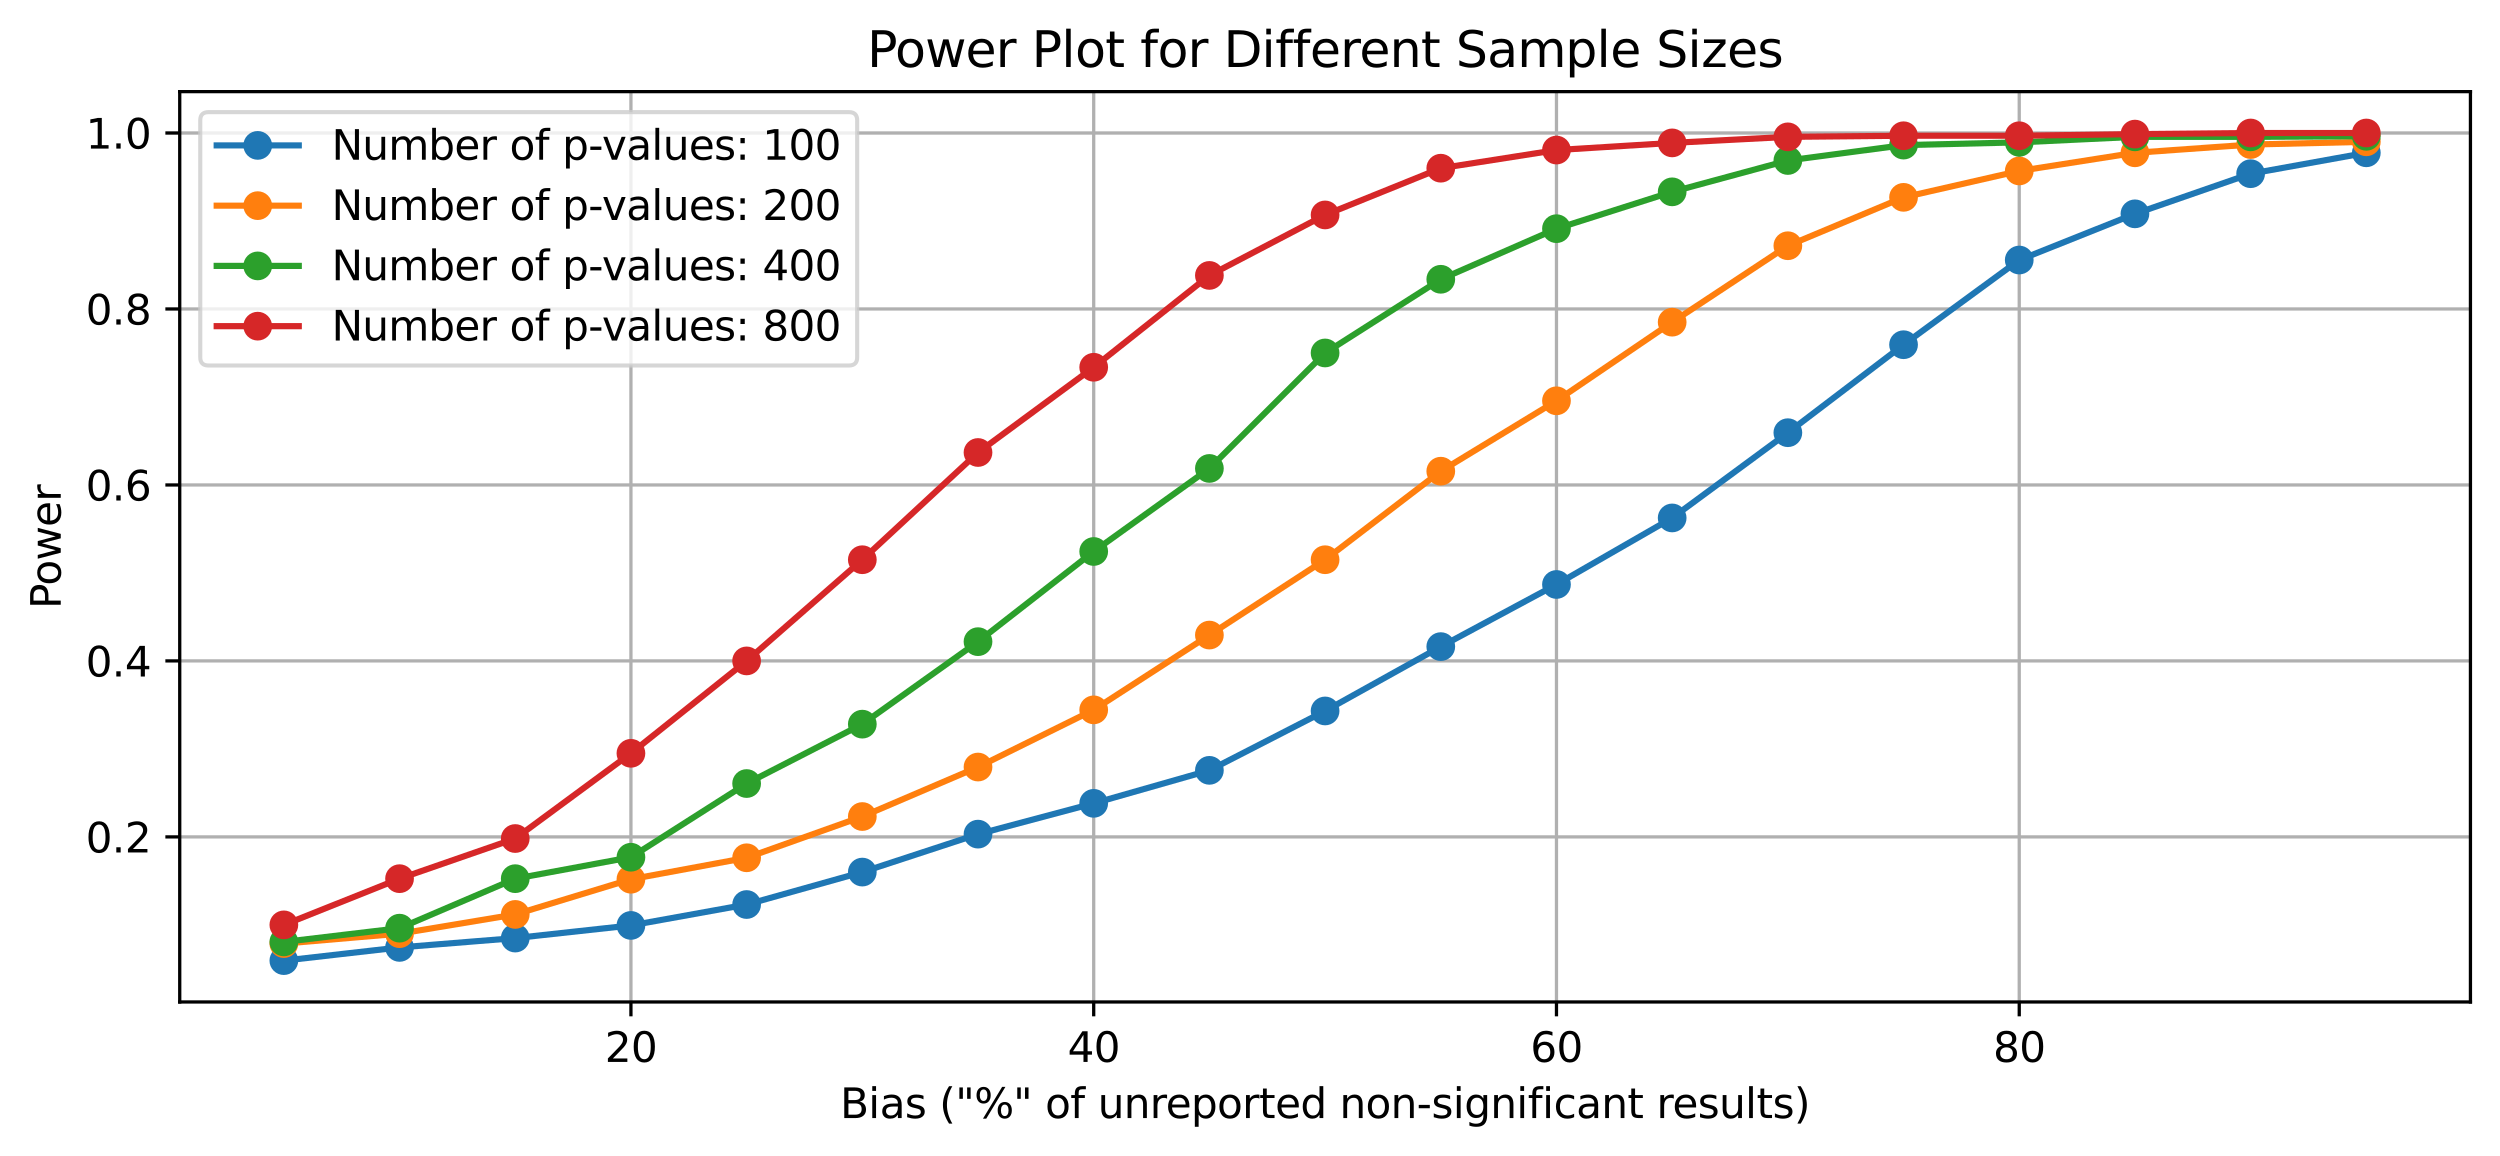 <?xml version="1.0" encoding="utf-8" standalone="no"?>
<!DOCTYPE svg PUBLIC "-//W3C//DTD SVG 1.1//EN"
  "http://www.w3.org/Graphics/SVG/1.1/DTD/svg11.dtd">
<svg xmlns:xlink="http://www.w3.org/1999/xlink" width="608.981pt" height="281.634pt" viewBox="0 0 608.981 281.634" xmlns="http://www.w3.org/2000/svg" version="1.1">
 <defs>
  <style type="text/css">*{stroke-linejoin: round; stroke-linecap: butt}</style>
 </defs>
 <g id="figure_1">
  <g id="patch_1">
   <path d="M 0 281.634 
L 608.981 281.634 
L 608.981 0 
L 0 0 
z
" style="fill: #ffffff"/>
  </g>
  <g id="axes_1">
   <g id="patch_2">
    <path d="M 43.781 244.078 
L 601.781 244.078 
L 601.781 22.318 
L 43.781 22.318 
z
" style="fill: #ffffff"/>
   </g>
   <g id="matplotlib.axis_1">
    <g id="xtick_1">
     <g id="line2d_1">
      <path d="M 153.69 244.078 
L 153.69 22.318 
" clip-path="url(#p9e33b301f7)" style="fill: none; stroke: #b0b0b0; stroke-width: 0.8; stroke-linecap: square"/>
     </g>
     <g id="line2d_2">
      <defs>
       <path id="m9f984c1816" d="M 0 0 
L 0 3.5 
" style="stroke: #000000; stroke-width: 0.8"/>
      </defs>
      <g>
       <use xlink:href="#m9f984c1816" x="153.69" y="244.078" style="stroke: #000000; stroke-width: 0.8"/>
      </g>
     </g>
     <g id="text_1">
      <!-- 20 -->
      <g transform="translate(147.328 258.677) scale(0.1 -0.1)">
       <defs>
        <path id="DejaVuSans-32" d="M 1228 531 
L 3431 531 
L 3431 0 
L 469 0 
L 469 531 
Q 828 903 1448 1529 
Q 2069 2156 2228 2338 
Q 2531 2678 2651 2914 
Q 2772 3150 2772 3378 
Q 2772 3750 2511 3984 
Q 2250 4219 1831 4219 
Q 1534 4219 1204 4116 
Q 875 4013 500 3803 
L 500 4441 
Q 881 4594 1212 4672 
Q 1544 4750 1819 4750 
Q 2544 4750 2975 4387 
Q 3406 4025 3406 3419 
Q 3406 3131 3298 2873 
Q 3191 2616 2906 2266 
Q 2828 2175 2409 1742 
Q 1991 1309 1228 531 
z
" transform="scale(0.016)"/>
        <path id="DejaVuSans-30" d="M 2034 4250 
Q 1547 4250 1301 3770 
Q 1056 3291 1056 2328 
Q 1056 1369 1301 889 
Q 1547 409 2034 409 
Q 2525 409 2770 889 
Q 3016 1369 3016 2328 
Q 3016 3291 2770 3770 
Q 2525 4250 2034 4250 
z
M 2034 4750 
Q 2819 4750 3233 4129 
Q 3647 3509 3647 2328 
Q 3647 1150 3233 529 
Q 2819 -91 2034 -91 
Q 1250 -91 836 529 
Q 422 1150 422 2328 
Q 422 3509 836 4129 
Q 1250 4750 2034 4750 
z
" transform="scale(0.016)"/>
       </defs>
       <use xlink:href="#DejaVuSans-32"/>
       <use xlink:href="#DejaVuSans-30" x="63.623"/>
      </g>
     </g>
    </g>
    <g id="xtick_2">
     <g id="line2d_3">
      <path d="M 266.418 244.078 
L 266.418 22.318 
" clip-path="url(#p9e33b301f7)" style="fill: none; stroke: #b0b0b0; stroke-width: 0.8; stroke-linecap: square"/>
     </g>
     <g id="line2d_4">
      <g>
       <use xlink:href="#m9f984c1816" x="266.418" y="244.078" style="stroke: #000000; stroke-width: 0.8"/>
      </g>
     </g>
     <g id="text_2">
      <!-- 40 -->
      <g transform="translate(260.055 258.677) scale(0.1 -0.1)">
       <defs>
        <path id="DejaVuSans-34" d="M 2419 4116 
L 825 1625 
L 2419 1625 
L 2419 4116 
z
M 2253 4666 
L 3047 4666 
L 3047 1625 
L 3713 1625 
L 3713 1100 
L 3047 1100 
L 3047 0 
L 2419 0 
L 2419 1100 
L 313 1100 
L 313 1709 
L 2253 4666 
z
" transform="scale(0.016)"/>
       </defs>
       <use xlink:href="#DejaVuSans-34"/>
       <use xlink:href="#DejaVuSans-30" x="63.623"/>
      </g>
     </g>
    </g>
    <g id="xtick_3">
     <g id="line2d_5">
      <path d="M 379.145 244.078 
L 379.145 22.318 
" clip-path="url(#p9e33b301f7)" style="fill: none; stroke: #b0b0b0; stroke-width: 0.8; stroke-linecap: square"/>
     </g>
     <g id="line2d_6">
      <g>
       <use xlink:href="#m9f984c1816" x="379.145" y="244.078" style="stroke: #000000; stroke-width: 0.8"/>
      </g>
     </g>
     <g id="text_3">
      <!-- 60 -->
      <g transform="translate(372.782 258.677) scale(0.1 -0.1)">
       <defs>
        <path id="DejaVuSans-36" d="M 2113 2584 
Q 1688 2584 1439 2293 
Q 1191 2003 1191 1497 
Q 1191 994 1439 701 
Q 1688 409 2113 409 
Q 2538 409 2786 701 
Q 3034 994 3034 1497 
Q 3034 2003 2786 2293 
Q 2538 2584 2113 2584 
z
M 3366 4563 
L 3366 3988 
Q 3128 4100 2886 4159 
Q 2644 4219 2406 4219 
Q 1781 4219 1451 3797 
Q 1122 3375 1075 2522 
Q 1259 2794 1537 2939 
Q 1816 3084 2150 3084 
Q 2853 3084 3261 2657 
Q 3669 2231 3669 1497 
Q 3669 778 3244 343 
Q 2819 -91 2113 -91 
Q 1303 -91 875 529 
Q 447 1150 447 2328 
Q 447 3434 972 4092 
Q 1497 4750 2381 4750 
Q 2619 4750 2861 4703 
Q 3103 4656 3366 4563 
z
" transform="scale(0.016)"/>
       </defs>
       <use xlink:href="#DejaVuSans-36"/>
       <use xlink:href="#DejaVuSans-30" x="63.623"/>
      </g>
     </g>
    </g>
    <g id="xtick_4">
     <g id="line2d_7">
      <path d="M 491.872 244.078 
L 491.872 22.318 
" clip-path="url(#p9e33b301f7)" style="fill: none; stroke: #b0b0b0; stroke-width: 0.8; stroke-linecap: square"/>
     </g>
     <g id="line2d_8">
      <g>
       <use xlink:href="#m9f984c1816" x="491.872" y="244.078" style="stroke: #000000; stroke-width: 0.8"/>
      </g>
     </g>
     <g id="text_4">
      <!-- 80 -->
      <g transform="translate(485.51 258.677) scale(0.1 -0.1)">
       <defs>
        <path id="DejaVuSans-38" d="M 2034 2216 
Q 1584 2216 1326 1975 
Q 1069 1734 1069 1313 
Q 1069 891 1326 650 
Q 1584 409 2034 409 
Q 2484 409 2743 651 
Q 3003 894 3003 1313 
Q 3003 1734 2745 1975 
Q 2488 2216 2034 2216 
z
M 1403 2484 
Q 997 2584 770 2862 
Q 544 3141 544 3541 
Q 544 4100 942 4425 
Q 1341 4750 2034 4750 
Q 2731 4750 3128 4425 
Q 3525 4100 3525 3541 
Q 3525 3141 3298 2862 
Q 3072 2584 2669 2484 
Q 3125 2378 3379 2068 
Q 3634 1759 3634 1313 
Q 3634 634 3220 271 
Q 2806 -91 2034 -91 
Q 1263 -91 848 271 
Q 434 634 434 1313 
Q 434 1759 690 2068 
Q 947 2378 1403 2484 
z
M 1172 3481 
Q 1172 3119 1398 2916 
Q 1625 2713 2034 2713 
Q 2441 2713 2670 2916 
Q 2900 3119 2900 3481 
Q 2900 3844 2670 4047 
Q 2441 4250 2034 4250 
Q 1625 4250 1398 4047 
Q 1172 3844 1172 3481 
z
" transform="scale(0.016)"/>
       </defs>
       <use xlink:href="#DejaVuSans-38"/>
       <use xlink:href="#DejaVuSans-30" x="63.623"/>
      </g>
     </g>
    </g>
    <g id="text_5">
     <!-- Bias ("%" of unreported non-significant results) -->
     <g transform="translate(204.654 272.355) scale(0.1 -0.1)">
      <defs>
       <path id="DejaVuSans-42" d="M 1259 2228 
L 1259 519 
L 2272 519 
Q 2781 519 3026 730 
Q 3272 941 3272 1375 
Q 3272 1813 3026 2020 
Q 2781 2228 2272 2228 
L 1259 2228 
z
M 1259 4147 
L 1259 2741 
L 2194 2741 
Q 2656 2741 2882 2914 
Q 3109 3088 3109 3444 
Q 3109 3797 2882 3972 
Q 2656 4147 2194 4147 
L 1259 4147 
z
M 628 4666 
L 2241 4666 
Q 2963 4666 3353 4366 
Q 3744 4066 3744 3513 
Q 3744 3084 3544 2831 
Q 3344 2578 2956 2516 
Q 3422 2416 3680 2098 
Q 3938 1781 3938 1306 
Q 3938 681 3513 340 
Q 3088 0 2303 0 
L 628 0 
L 628 4666 
z
" transform="scale(0.016)"/>
       <path id="DejaVuSans-69" d="M 603 3500 
L 1178 3500 
L 1178 0 
L 603 0 
L 603 3500 
z
M 603 4863 
L 1178 4863 
L 1178 4134 
L 603 4134 
L 603 4863 
z
" transform="scale(0.016)"/>
       <path id="DejaVuSans-61" d="M 2194 1759 
Q 1497 1759 1228 1600 
Q 959 1441 959 1056 
Q 959 750 1161 570 
Q 1363 391 1709 391 
Q 2188 391 2477 730 
Q 2766 1069 2766 1631 
L 2766 1759 
L 2194 1759 
z
M 3341 1997 
L 3341 0 
L 2766 0 
L 2766 531 
Q 2569 213 2275 61 
Q 1981 -91 1556 -91 
Q 1019 -91 701 211 
Q 384 513 384 1019 
Q 384 1609 779 1909 
Q 1175 2209 1959 2209 
L 2766 2209 
L 2766 2266 
Q 2766 2663 2505 2880 
Q 2244 3097 1772 3097 
Q 1472 3097 1187 3025 
Q 903 2953 641 2809 
L 641 3341 
Q 956 3463 1253 3523 
Q 1550 3584 1831 3584 
Q 2591 3584 2966 3190 
Q 3341 2797 3341 1997 
z
" transform="scale(0.016)"/>
       <path id="DejaVuSans-73" d="M 2834 3397 
L 2834 2853 
Q 2591 2978 2328 3040 
Q 2066 3103 1784 3103 
Q 1356 3103 1142 2972 
Q 928 2841 928 2578 
Q 928 2378 1081 2264 
Q 1234 2150 1697 2047 
L 1894 2003 
Q 2506 1872 2764 1633 
Q 3022 1394 3022 966 
Q 3022 478 2636 193 
Q 2250 -91 1575 -91 
Q 1294 -91 989 -36 
Q 684 19 347 128 
L 347 722 
Q 666 556 975 473 
Q 1284 391 1588 391 
Q 1994 391 2212 530 
Q 2431 669 2431 922 
Q 2431 1156 2273 1281 
Q 2116 1406 1581 1522 
L 1381 1569 
Q 847 1681 609 1914 
Q 372 2147 372 2553 
Q 372 3047 722 3315 
Q 1072 3584 1716 3584 
Q 2034 3584 2315 3537 
Q 2597 3491 2834 3397 
z
" transform="scale(0.016)"/>
       <path id="DejaVuSans-20" transform="scale(0.016)"/>
       <path id="DejaVuSans-28" d="M 1984 4856 
Q 1566 4138 1362 3434 
Q 1159 2731 1159 2009 
Q 1159 1288 1364 580 
Q 1569 -128 1984 -844 
L 1484 -844 
Q 1016 -109 783 600 
Q 550 1309 550 2009 
Q 550 2706 781 3412 
Q 1013 4119 1484 4856 
L 1984 4856 
z
" transform="scale(0.016)"/>
       <path id="DejaVuSans-22" d="M 1147 4666 
L 1147 2931 
L 616 2931 
L 616 4666 
L 1147 4666 
z
M 2328 4666 
L 2328 2931 
L 1797 2931 
L 1797 4666 
L 2328 4666 
z
" transform="scale(0.016)"/>
       <path id="DejaVuSans-25" d="M 4653 2053 
Q 4381 2053 4226 1822 
Q 4072 1591 4072 1178 
Q 4072 772 4226 539 
Q 4381 306 4653 306 
Q 4919 306 5073 539 
Q 5228 772 5228 1178 
Q 5228 1588 5073 1820 
Q 4919 2053 4653 2053 
z
M 4653 2450 
Q 5147 2450 5437 2106 
Q 5728 1763 5728 1178 
Q 5728 594 5436 251 
Q 5144 -91 4653 -91 
Q 4153 -91 3862 251 
Q 3572 594 3572 1178 
Q 3572 1766 3864 2108 
Q 4156 2450 4653 2450 
z
M 1428 4353 
Q 1159 4353 1004 4120 
Q 850 3888 850 3481 
Q 850 3069 1003 2837 
Q 1156 2606 1428 2606 
Q 1700 2606 1854 2837 
Q 2009 3069 2009 3481 
Q 2009 3884 1853 4118 
Q 1697 4353 1428 4353 
z
M 4250 4750 
L 4750 4750 
L 1831 -91 
L 1331 -91 
L 4250 4750 
z
M 1428 4750 
Q 1922 4750 2215 4408 
Q 2509 4066 2509 3481 
Q 2509 2891 2217 2550 
Q 1925 2209 1428 2209 
Q 931 2209 642 2551 
Q 353 2894 353 3481 
Q 353 4063 643 4406 
Q 934 4750 1428 4750 
z
" transform="scale(0.016)"/>
       <path id="DejaVuSans-6f" d="M 1959 3097 
Q 1497 3097 1228 2736 
Q 959 2375 959 1747 
Q 959 1119 1226 758 
Q 1494 397 1959 397 
Q 2419 397 2687 759 
Q 2956 1122 2956 1747 
Q 2956 2369 2687 2733 
Q 2419 3097 1959 3097 
z
M 1959 3584 
Q 2709 3584 3137 3096 
Q 3566 2609 3566 1747 
Q 3566 888 3137 398 
Q 2709 -91 1959 -91 
Q 1206 -91 779 398 
Q 353 888 353 1747 
Q 353 2609 779 3096 
Q 1206 3584 1959 3584 
z
" transform="scale(0.016)"/>
       <path id="DejaVuSans-66" d="M 2375 4863 
L 2375 4384 
L 1825 4384 
Q 1516 4384 1395 4259 
Q 1275 4134 1275 3809 
L 1275 3500 
L 2222 3500 
L 2222 3053 
L 1275 3053 
L 1275 0 
L 697 0 
L 697 3053 
L 147 3053 
L 147 3500 
L 697 3500 
L 697 3744 
Q 697 4328 969 4595 
Q 1241 4863 1831 4863 
L 2375 4863 
z
" transform="scale(0.016)"/>
       <path id="DejaVuSans-75" d="M 544 1381 
L 544 3500 
L 1119 3500 
L 1119 1403 
Q 1119 906 1312 657 
Q 1506 409 1894 409 
Q 2359 409 2629 706 
Q 2900 1003 2900 1516 
L 2900 3500 
L 3475 3500 
L 3475 0 
L 2900 0 
L 2900 538 
Q 2691 219 2414 64 
Q 2138 -91 1772 -91 
Q 1169 -91 856 284 
Q 544 659 544 1381 
z
M 1991 3584 
L 1991 3584 
z
" transform="scale(0.016)"/>
       <path id="DejaVuSans-6e" d="M 3513 2113 
L 3513 0 
L 2938 0 
L 2938 2094 
Q 2938 2591 2744 2837 
Q 2550 3084 2163 3084 
Q 1697 3084 1428 2787 
Q 1159 2491 1159 1978 
L 1159 0 
L 581 0 
L 581 3500 
L 1159 3500 
L 1159 2956 
Q 1366 3272 1645 3428 
Q 1925 3584 2291 3584 
Q 2894 3584 3203 3211 
Q 3513 2838 3513 2113 
z
" transform="scale(0.016)"/>
       <path id="DejaVuSans-72" d="M 2631 2963 
Q 2534 3019 2420 3045 
Q 2306 3072 2169 3072 
Q 1681 3072 1420 2755 
Q 1159 2438 1159 1844 
L 1159 0 
L 581 0 
L 581 3500 
L 1159 3500 
L 1159 2956 
Q 1341 3275 1631 3429 
Q 1922 3584 2338 3584 
Q 2397 3584 2469 3576 
Q 2541 3569 2628 3553 
L 2631 2963 
z
" transform="scale(0.016)"/>
       <path id="DejaVuSans-65" d="M 3597 1894 
L 3597 1613 
L 953 1613 
Q 991 1019 1311 708 
Q 1631 397 2203 397 
Q 2534 397 2845 478 
Q 3156 559 3463 722 
L 3463 178 
Q 3153 47 2828 -22 
Q 2503 -91 2169 -91 
Q 1331 -91 842 396 
Q 353 884 353 1716 
Q 353 2575 817 3079 
Q 1281 3584 2069 3584 
Q 2775 3584 3186 3129 
Q 3597 2675 3597 1894 
z
M 3022 2063 
Q 3016 2534 2758 2815 
Q 2500 3097 2075 3097 
Q 1594 3097 1305 2825 
Q 1016 2553 972 2059 
L 3022 2063 
z
" transform="scale(0.016)"/>
       <path id="DejaVuSans-70" d="M 1159 525 
L 1159 -1331 
L 581 -1331 
L 581 3500 
L 1159 3500 
L 1159 2969 
Q 1341 3281 1617 3432 
Q 1894 3584 2278 3584 
Q 2916 3584 3314 3078 
Q 3713 2572 3713 1747 
Q 3713 922 3314 415 
Q 2916 -91 2278 -91 
Q 1894 -91 1617 61 
Q 1341 213 1159 525 
z
M 3116 1747 
Q 3116 2381 2855 2742 
Q 2594 3103 2138 3103 
Q 1681 3103 1420 2742 
Q 1159 2381 1159 1747 
Q 1159 1113 1420 752 
Q 1681 391 2138 391 
Q 2594 391 2855 752 
Q 3116 1113 3116 1747 
z
" transform="scale(0.016)"/>
       <path id="DejaVuSans-74" d="M 1172 4494 
L 1172 3500 
L 2356 3500 
L 2356 3053 
L 1172 3053 
L 1172 1153 
Q 1172 725 1289 603 
Q 1406 481 1766 481 
L 2356 481 
L 2356 0 
L 1766 0 
Q 1100 0 847 248 
Q 594 497 594 1153 
L 594 3053 
L 172 3053 
L 172 3500 
L 594 3500 
L 594 4494 
L 1172 4494 
z
" transform="scale(0.016)"/>
       <path id="DejaVuSans-64" d="M 2906 2969 
L 2906 4863 
L 3481 4863 
L 3481 0 
L 2906 0 
L 2906 525 
Q 2725 213 2448 61 
Q 2172 -91 1784 -91 
Q 1150 -91 751 415 
Q 353 922 353 1747 
Q 353 2572 751 3078 
Q 1150 3584 1784 3584 
Q 2172 3584 2448 3432 
Q 2725 3281 2906 2969 
z
M 947 1747 
Q 947 1113 1208 752 
Q 1469 391 1925 391 
Q 2381 391 2643 752 
Q 2906 1113 2906 1747 
Q 2906 2381 2643 2742 
Q 2381 3103 1925 3103 
Q 1469 3103 1208 2742 
Q 947 2381 947 1747 
z
" transform="scale(0.016)"/>
       <path id="DejaVuSans-2d" d="M 313 2009 
L 1997 2009 
L 1997 1497 
L 313 1497 
L 313 2009 
z
" transform="scale(0.016)"/>
       <path id="DejaVuSans-67" d="M 2906 1791 
Q 2906 2416 2648 2759 
Q 2391 3103 1925 3103 
Q 1463 3103 1205 2759 
Q 947 2416 947 1791 
Q 947 1169 1205 825 
Q 1463 481 1925 481 
Q 2391 481 2648 825 
Q 2906 1169 2906 1791 
z
M 3481 434 
Q 3481 -459 3084 -895 
Q 2688 -1331 1869 -1331 
Q 1566 -1331 1297 -1286 
Q 1028 -1241 775 -1147 
L 775 -588 
Q 1028 -725 1275 -790 
Q 1522 -856 1778 -856 
Q 2344 -856 2625 -561 
Q 2906 -266 2906 331 
L 2906 616 
Q 2728 306 2450 153 
Q 2172 0 1784 0 
Q 1141 0 747 490 
Q 353 981 353 1791 
Q 353 2603 747 3093 
Q 1141 3584 1784 3584 
Q 2172 3584 2450 3431 
Q 2728 3278 2906 2969 
L 2906 3500 
L 3481 3500 
L 3481 434 
z
" transform="scale(0.016)"/>
       <path id="DejaVuSans-63" d="M 3122 3366 
L 3122 2828 
Q 2878 2963 2633 3030 
Q 2388 3097 2138 3097 
Q 1578 3097 1268 2742 
Q 959 2388 959 1747 
Q 959 1106 1268 751 
Q 1578 397 2138 397 
Q 2388 397 2633 464 
Q 2878 531 3122 666 
L 3122 134 
Q 2881 22 2623 -34 
Q 2366 -91 2075 -91 
Q 1284 -91 818 406 
Q 353 903 353 1747 
Q 353 2603 823 3093 
Q 1294 3584 2113 3584 
Q 2378 3584 2631 3529 
Q 2884 3475 3122 3366 
z
" transform="scale(0.016)"/>
       <path id="DejaVuSans-6c" d="M 603 4863 
L 1178 4863 
L 1178 0 
L 603 0 
L 603 4863 
z
" transform="scale(0.016)"/>
       <path id="DejaVuSans-29" d="M 513 4856 
L 1013 4856 
Q 1481 4119 1714 3412 
Q 1947 2706 1947 2009 
Q 1947 1309 1714 600 
Q 1481 -109 1013 -844 
L 513 -844 
Q 928 -128 1133 580 
Q 1338 1288 1338 2009 
Q 1338 2731 1133 3434 
Q 928 4138 513 4856 
z
" transform="scale(0.016)"/>
      </defs>
      <use xlink:href="#DejaVuSans-42"/>
      <use xlink:href="#DejaVuSans-69" x="68.604"/>
      <use xlink:href="#DejaVuSans-61" x="96.387"/>
      <use xlink:href="#DejaVuSans-73" x="157.666"/>
      <use xlink:href="#DejaVuSans-20" x="209.766"/>
      <use xlink:href="#DejaVuSans-28" x="241.553"/>
      <use xlink:href="#DejaVuSans-22" x="280.566"/>
      <use xlink:href="#DejaVuSans-25" x="326.562"/>
      <use xlink:href="#DejaVuSans-22" x="421.582"/>
      <use xlink:href="#DejaVuSans-20" x="467.578"/>
      <use xlink:href="#DejaVuSans-6f" x="499.365"/>
      <use xlink:href="#DejaVuSans-66" x="560.547"/>
      <use xlink:href="#DejaVuSans-20" x="595.752"/>
      <use xlink:href="#DejaVuSans-75" x="627.539"/>
      <use xlink:href="#DejaVuSans-6e" x="690.918"/>
      <use xlink:href="#DejaVuSans-72" x="754.297"/>
      <use xlink:href="#DejaVuSans-65" x="793.16"/>
      <use xlink:href="#DejaVuSans-70" x="854.684"/>
      <use xlink:href="#DejaVuSans-6f" x="918.16"/>
      <use xlink:href="#DejaVuSans-72" x="979.342"/>
      <use xlink:href="#DejaVuSans-74" x="1020.455"/>
      <use xlink:href="#DejaVuSans-65" x="1059.664"/>
      <use xlink:href="#DejaVuSans-64" x="1121.188"/>
      <use xlink:href="#DejaVuSans-20" x="1184.664"/>
      <use xlink:href="#DejaVuSans-6e" x="1216.451"/>
      <use xlink:href="#DejaVuSans-6f" x="1279.83"/>
      <use xlink:href="#DejaVuSans-6e" x="1341.012"/>
      <use xlink:href="#DejaVuSans-2d" x="1404.391"/>
      <use xlink:href="#DejaVuSans-73" x="1440.475"/>
      <use xlink:href="#DejaVuSans-69" x="1492.574"/>
      <use xlink:href="#DejaVuSans-67" x="1520.357"/>
      <use xlink:href="#DejaVuSans-6e" x="1583.834"/>
      <use xlink:href="#DejaVuSans-69" x="1647.213"/>
      <use xlink:href="#DejaVuSans-66" x="1674.996"/>
      <use xlink:href="#DejaVuSans-69" x="1710.201"/>
      <use xlink:href="#DejaVuSans-63" x="1737.984"/>
      <use xlink:href="#DejaVuSans-61" x="1792.965"/>
      <use xlink:href="#DejaVuSans-6e" x="1854.244"/>
      <use xlink:href="#DejaVuSans-74" x="1917.623"/>
      <use xlink:href="#DejaVuSans-20" x="1956.832"/>
      <use xlink:href="#DejaVuSans-72" x="1988.619"/>
      <use xlink:href="#DejaVuSans-65" x="2027.482"/>
      <use xlink:href="#DejaVuSans-73" x="2089.006"/>
      <use xlink:href="#DejaVuSans-75" x="2141.105"/>
      <use xlink:href="#DejaVuSans-6c" x="2204.484"/>
      <use xlink:href="#DejaVuSans-74" x="2232.268"/>
      <use xlink:href="#DejaVuSans-73" x="2271.477"/>
      <use xlink:href="#DejaVuSans-29" x="2323.576"/>
     </g>
    </g>
   </g>
   <g id="matplotlib.axis_2">
    <g id="ytick_1">
     <g id="line2d_9">
      <path d="M 43.781 203.859 
L 601.781 203.859 
" clip-path="url(#p9e33b301f7)" style="fill: none; stroke: #b0b0b0; stroke-width: 0.8; stroke-linecap: square"/>
     </g>
     <g id="line2d_10">
      <defs>
       <path id="m05a3b516c3" d="M 0 0 
L -3.5 0 
" style="stroke: #000000; stroke-width: 0.8"/>
      </defs>
      <g>
       <use xlink:href="#m05a3b516c3" x="43.781" y="203.859" style="stroke: #000000; stroke-width: 0.8"/>
      </g>
     </g>
     <g id="text_6">
      <!-- 0.2 -->
      <g transform="translate(20.878 207.658) scale(0.1 -0.1)">
       <defs>
        <path id="DejaVuSans-2e" d="M 684 794 
L 1344 794 
L 1344 0 
L 684 0 
L 684 794 
z
" transform="scale(0.016)"/>
       </defs>
       <use xlink:href="#DejaVuSans-30"/>
       <use xlink:href="#DejaVuSans-2e" x="63.623"/>
       <use xlink:href="#DejaVuSans-32" x="95.41"/>
      </g>
     </g>
    </g>
    <g id="ytick_2">
     <g id="line2d_11">
      <path d="M 43.781 160.993 
L 601.781 160.993 
" clip-path="url(#p9e33b301f7)" style="fill: none; stroke: #b0b0b0; stroke-width: 0.8; stroke-linecap: square"/>
     </g>
     <g id="line2d_12">
      <g>
       <use xlink:href="#m05a3b516c3" x="43.781" y="160.993" style="stroke: #000000; stroke-width: 0.8"/>
      </g>
     </g>
     <g id="text_7">
      <!-- 0.4 -->
      <g transform="translate(20.878 164.793) scale(0.1 -0.1)">
       <use xlink:href="#DejaVuSans-30"/>
       <use xlink:href="#DejaVuSans-2e" x="63.623"/>
       <use xlink:href="#DejaVuSans-34" x="95.41"/>
      </g>
     </g>
    </g>
    <g id="ytick_3">
     <g id="line2d_13">
      <path d="M 43.781 118.128 
L 601.781 118.128 
" clip-path="url(#p9e33b301f7)" style="fill: none; stroke: #b0b0b0; stroke-width: 0.8; stroke-linecap: square"/>
     </g>
     <g id="line2d_14">
      <g>
       <use xlink:href="#m05a3b516c3" x="43.781" y="118.128" style="stroke: #000000; stroke-width: 0.8"/>
      </g>
     </g>
     <g id="text_8">
      <!-- 0.6 -->
      <g transform="translate(20.878 121.928) scale(0.1 -0.1)">
       <use xlink:href="#DejaVuSans-30"/>
       <use xlink:href="#DejaVuSans-2e" x="63.623"/>
       <use xlink:href="#DejaVuSans-36" x="95.41"/>
      </g>
     </g>
    </g>
    <g id="ytick_4">
     <g id="line2d_15">
      <path d="M 43.781 75.263 
L 601.781 75.263 
" clip-path="url(#p9e33b301f7)" style="fill: none; stroke: #b0b0b0; stroke-width: 0.8; stroke-linecap: square"/>
     </g>
     <g id="line2d_16">
      <g>
       <use xlink:href="#m05a3b516c3" x="43.781" y="75.263" style="stroke: #000000; stroke-width: 0.8"/>
      </g>
     </g>
     <g id="text_9">
      <!-- 0.8 -->
      <g transform="translate(20.878 79.062) scale(0.1 -0.1)">
       <use xlink:href="#DejaVuSans-30"/>
       <use xlink:href="#DejaVuSans-2e" x="63.623"/>
       <use xlink:href="#DejaVuSans-38" x="95.41"/>
      </g>
     </g>
    </g>
    <g id="ytick_5">
     <g id="line2d_17">
      <path d="M 43.781 32.398 
L 601.781 32.398 
" clip-path="url(#p9e33b301f7)" style="fill: none; stroke: #b0b0b0; stroke-width: 0.8; stroke-linecap: square"/>
     </g>
     <g id="line2d_18">
      <g>
       <use xlink:href="#m05a3b516c3" x="43.781" y="32.398" style="stroke: #000000; stroke-width: 0.8"/>
      </g>
     </g>
     <g id="text_10">
      <!-- 1.0 -->
      <g transform="translate(20.878 36.197) scale(0.1 -0.1)">
       <defs>
        <path id="DejaVuSans-31" d="M 794 531 
L 1825 531 
L 1825 4091 
L 703 3866 
L 703 4441 
L 1819 4666 
L 2450 4666 
L 2450 531 
L 3481 531 
L 3481 0 
L 794 0 
L 794 531 
z
" transform="scale(0.016)"/>
       </defs>
       <use xlink:href="#DejaVuSans-31"/>
       <use xlink:href="#DejaVuSans-2e" x="63.623"/>
       <use xlink:href="#DejaVuSans-30" x="95.41"/>
      </g>
     </g>
    </g>
    <g id="text_11">
     <!-- Power -->
     <g transform="translate(14.798 148.312) rotate(-90) scale(0.1 -0.1)">
      <defs>
       <path id="DejaVuSans-50" d="M 1259 4147 
L 1259 2394 
L 2053 2394 
Q 2494 2394 2734 2622 
Q 2975 2850 2975 3272 
Q 2975 3691 2734 3919 
Q 2494 4147 2053 4147 
L 1259 4147 
z
M 628 4666 
L 2053 4666 
Q 2838 4666 3239 4311 
Q 3641 3956 3641 3272 
Q 3641 2581 3239 2228 
Q 2838 1875 2053 1875 
L 1259 1875 
L 1259 0 
L 628 0 
L 628 4666 
z
" transform="scale(0.016)"/>
       <path id="DejaVuSans-77" d="M 269 3500 
L 844 3500 
L 1563 769 
L 2278 3500 
L 2956 3500 
L 3675 769 
L 4391 3500 
L 4966 3500 
L 4050 0 
L 3372 0 
L 2619 2869 
L 1863 0 
L 1184 0 
L 269 3500 
z
" transform="scale(0.016)"/>
      </defs>
      <use xlink:href="#DejaVuSans-50"/>
      <use xlink:href="#DejaVuSans-6f" x="56.678"/>
      <use xlink:href="#DejaVuSans-77" x="117.859"/>
      <use xlink:href="#DejaVuSans-65" x="199.646"/>
      <use xlink:href="#DejaVuSans-72" x="261.17"/>
     </g>
    </g>
   </g>
   <g id="line2d_19">
    <path d="M 69.145 233.998 
L 97.327 230.783 
L 125.509 228.506 
L 153.69 225.425 
L 181.872 220.335 
L 210.054 212.432 
L 238.236 203.189 
L 266.418 195.687 
L 294.599 187.65 
L 322.781 173.183 
L 350.963 157.511 
L 379.145 142.374 
L 407.327 126.166 
L 435.509 105.403 
L 463.69 83.97 
L 491.872 63.341 
L 520.054 52.089 
L 548.236 42.311 
L 576.418 37.22 
" clip-path="url(#p9e33b301f7)" style="fill: none; stroke: #1f77b4; stroke-width: 1.5; stroke-linecap: square"/>
    <defs>
     <path id="md3e9478ca1" d="M 0 3 
C 0.796 3 1.559 2.684 2.121 2.121 
C 2.684 1.559 3 0.796 3 0 
C 3 -0.796 2.684 -1.559 2.121 -2.121 
C 1.559 -2.684 0.796 -3 0 -3 
C -0.796 -3 -1.559 -2.684 -2.121 -2.121 
C -2.684 -1.559 -3 -0.796 -3 0 
C -3 0.796 -2.684 1.559 -2.121 2.121 
C -1.559 2.684 -0.796 3 0 3 
z
" style="stroke: #1f77b4"/>
    </defs>
    <g clip-path="url(#p9e33b301f7)">
     <use xlink:href="#md3e9478ca1" x="69.145" y="233.998" style="fill: #1f77b4; stroke: #1f77b4"/>
     <use xlink:href="#md3e9478ca1" x="97.327" y="230.783" style="fill: #1f77b4; stroke: #1f77b4"/>
     <use xlink:href="#md3e9478ca1" x="125.509" y="228.506" style="fill: #1f77b4; stroke: #1f77b4"/>
     <use xlink:href="#md3e9478ca1" x="153.69" y="225.425" style="fill: #1f77b4; stroke: #1f77b4"/>
     <use xlink:href="#md3e9478ca1" x="181.872" y="220.335" style="fill: #1f77b4; stroke: #1f77b4"/>
     <use xlink:href="#md3e9478ca1" x="210.054" y="212.432" style="fill: #1f77b4; stroke: #1f77b4"/>
     <use xlink:href="#md3e9478ca1" x="238.236" y="203.189" style="fill: #1f77b4; stroke: #1f77b4"/>
     <use xlink:href="#md3e9478ca1" x="266.418" y="195.687" style="fill: #1f77b4; stroke: #1f77b4"/>
     <use xlink:href="#md3e9478ca1" x="294.599" y="187.65" style="fill: #1f77b4; stroke: #1f77b4"/>
     <use xlink:href="#md3e9478ca1" x="322.781" y="173.183" style="fill: #1f77b4; stroke: #1f77b4"/>
     <use xlink:href="#md3e9478ca1" x="350.963" y="157.511" style="fill: #1f77b4; stroke: #1f77b4"/>
     <use xlink:href="#md3e9478ca1" x="379.145" y="142.374" style="fill: #1f77b4; stroke: #1f77b4"/>
     <use xlink:href="#md3e9478ca1" x="407.327" y="126.166" style="fill: #1f77b4; stroke: #1f77b4"/>
     <use xlink:href="#md3e9478ca1" x="435.509" y="105.403" style="fill: #1f77b4; stroke: #1f77b4"/>
     <use xlink:href="#md3e9478ca1" x="463.69" y="83.97" style="fill: #1f77b4; stroke: #1f77b4"/>
     <use xlink:href="#md3e9478ca1" x="491.872" y="63.341" style="fill: #1f77b4; stroke: #1f77b4"/>
     <use xlink:href="#md3e9478ca1" x="520.054" y="52.089" style="fill: #1f77b4; stroke: #1f77b4"/>
     <use xlink:href="#md3e9478ca1" x="548.236" y="42.311" style="fill: #1f77b4; stroke: #1f77b4"/>
     <use xlink:href="#md3e9478ca1" x="576.418" y="37.22" style="fill: #1f77b4; stroke: #1f77b4"/>
    </g>
   </g>
   <g id="line2d_20">
    <path d="M 69.145 229.846 
L 97.327 227.434 
L 125.509 222.746 
L 153.69 214.173 
L 181.872 208.949 
L 210.054 198.902 
L 238.236 186.846 
L 266.418 172.915 
L 294.599 154.698 
L 322.781 136.346 
L 350.963 114.78 
L 379.145 97.633 
L 407.327 78.478 
L 435.509 59.859 
L 463.69 48.071 
L 491.872 41.641 
L 520.054 37.22 
L 548.236 35.211 
L 576.418 34.541 
" clip-path="url(#p9e33b301f7)" style="fill: none; stroke: #ff7f0e; stroke-width: 1.5; stroke-linecap: square"/>
    <defs>
     <path id="maec9a1b606" d="M 0 3 
C 0.796 3 1.559 2.684 2.121 2.121 
C 2.684 1.559 3 0.796 3 0 
C 3 -0.796 2.684 -1.559 2.121 -2.121 
C 1.559 -2.684 0.796 -3 0 -3 
C -0.796 -3 -1.559 -2.684 -2.121 -2.121 
C -2.684 -1.559 -3 -0.796 -3 0 
C -3 0.796 -2.684 1.559 -2.121 2.121 
C -1.559 2.684 -0.796 3 0 3 
z
" style="stroke: #ff7f0e"/>
    </defs>
    <g clip-path="url(#p9e33b301f7)">
     <use xlink:href="#maec9a1b606" x="69.145" y="229.846" style="fill: #ff7f0e; stroke: #ff7f0e"/>
     <use xlink:href="#maec9a1b606" x="97.327" y="227.434" style="fill: #ff7f0e; stroke: #ff7f0e"/>
     <use xlink:href="#maec9a1b606" x="125.509" y="222.746" style="fill: #ff7f0e; stroke: #ff7f0e"/>
     <use xlink:href="#maec9a1b606" x="153.69" y="214.173" style="fill: #ff7f0e; stroke: #ff7f0e"/>
     <use xlink:href="#maec9a1b606" x="181.872" y="208.949" style="fill: #ff7f0e; stroke: #ff7f0e"/>
     <use xlink:href="#maec9a1b606" x="210.054" y="198.902" style="fill: #ff7f0e; stroke: #ff7f0e"/>
     <use xlink:href="#maec9a1b606" x="238.236" y="186.846" style="fill: #ff7f0e; stroke: #ff7f0e"/>
     <use xlink:href="#maec9a1b606" x="266.418" y="172.915" style="fill: #ff7f0e; stroke: #ff7f0e"/>
     <use xlink:href="#maec9a1b606" x="294.599" y="154.698" style="fill: #ff7f0e; stroke: #ff7f0e"/>
     <use xlink:href="#maec9a1b606" x="322.781" y="136.346" style="fill: #ff7f0e; stroke: #ff7f0e"/>
     <use xlink:href="#maec9a1b606" x="350.963" y="114.78" style="fill: #ff7f0e; stroke: #ff7f0e"/>
     <use xlink:href="#maec9a1b606" x="379.145" y="97.633" style="fill: #ff7f0e; stroke: #ff7f0e"/>
     <use xlink:href="#maec9a1b606" x="407.327" y="78.478" style="fill: #ff7f0e; stroke: #ff7f0e"/>
     <use xlink:href="#maec9a1b606" x="435.509" y="59.859" style="fill: #ff7f0e; stroke: #ff7f0e"/>
     <use xlink:href="#maec9a1b606" x="463.69" y="48.071" style="fill: #ff7f0e; stroke: #ff7f0e"/>
     <use xlink:href="#maec9a1b606" x="491.872" y="41.641" style="fill: #ff7f0e; stroke: #ff7f0e"/>
     <use xlink:href="#maec9a1b606" x="520.054" y="37.22" style="fill: #ff7f0e; stroke: #ff7f0e"/>
     <use xlink:href="#maec9a1b606" x="548.236" y="35.211" style="fill: #ff7f0e; stroke: #ff7f0e"/>
     <use xlink:href="#maec9a1b606" x="576.418" y="34.541" style="fill: #ff7f0e; stroke: #ff7f0e"/>
    </g>
   </g>
   <g id="line2d_21">
    <path d="M 69.145 229.444 
L 97.327 226.095 
L 125.509 214.039 
L 153.69 208.815 
L 181.872 190.865 
L 210.054 176.398 
L 238.236 156.305 
L 266.418 134.337 
L 294.599 114.11 
L 322.781 85.98 
L 350.963 68.03 
L 379.145 55.706 
L 407.327 46.731 
L 435.509 39.096 
L 463.69 35.345 
L 491.872 34.675 
L 520.054 33.336 
L 548.236 33.336 
L 576.418 33.202 
" clip-path="url(#p9e33b301f7)" style="fill: none; stroke: #2ca02c; stroke-width: 1.5; stroke-linecap: square"/>
    <defs>
     <path id="m0577b285d3" d="M 0 3 
C 0.796 3 1.559 2.684 2.121 2.121 
C 2.684 1.559 3 0.796 3 0 
C 3 -0.796 2.684 -1.559 2.121 -2.121 
C 1.559 -2.684 0.796 -3 0 -3 
C -0.796 -3 -1.559 -2.684 -2.121 -2.121 
C -2.684 -1.559 -3 -0.796 -3 0 
C -3 0.796 -2.684 1.559 -2.121 2.121 
C -1.559 2.684 -0.796 3 0 3 
z
" style="stroke: #2ca02c"/>
    </defs>
    <g clip-path="url(#p9e33b301f7)">
     <use xlink:href="#m0577b285d3" x="69.145" y="229.444" style="fill: #2ca02c; stroke: #2ca02c"/>
     <use xlink:href="#m0577b285d3" x="97.327" y="226.095" style="fill: #2ca02c; stroke: #2ca02c"/>
     <use xlink:href="#m0577b285d3" x="125.509" y="214.039" style="fill: #2ca02c; stroke: #2ca02c"/>
     <use xlink:href="#m0577b285d3" x="153.69" y="208.815" style="fill: #2ca02c; stroke: #2ca02c"/>
     <use xlink:href="#m0577b285d3" x="181.872" y="190.865" style="fill: #2ca02c; stroke: #2ca02c"/>
     <use xlink:href="#m0577b285d3" x="210.054" y="176.398" style="fill: #2ca02c; stroke: #2ca02c"/>
     <use xlink:href="#m0577b285d3" x="238.236" y="156.305" style="fill: #2ca02c; stroke: #2ca02c"/>
     <use xlink:href="#m0577b285d3" x="266.418" y="134.337" style="fill: #2ca02c; stroke: #2ca02c"/>
     <use xlink:href="#m0577b285d3" x="294.599" y="114.11" style="fill: #2ca02c; stroke: #2ca02c"/>
     <use xlink:href="#m0577b285d3" x="322.781" y="85.98" style="fill: #2ca02c; stroke: #2ca02c"/>
     <use xlink:href="#m0577b285d3" x="350.963" y="68.03" style="fill: #2ca02c; stroke: #2ca02c"/>
     <use xlink:href="#m0577b285d3" x="379.145" y="55.706" style="fill: #2ca02c; stroke: #2ca02c"/>
     <use xlink:href="#m0577b285d3" x="407.327" y="46.731" style="fill: #2ca02c; stroke: #2ca02c"/>
     <use xlink:href="#m0577b285d3" x="435.509" y="39.096" style="fill: #2ca02c; stroke: #2ca02c"/>
     <use xlink:href="#m0577b285d3" x="463.69" y="35.345" style="fill: #2ca02c; stroke: #2ca02c"/>
     <use xlink:href="#m0577b285d3" x="491.872" y="34.675" style="fill: #2ca02c; stroke: #2ca02c"/>
     <use xlink:href="#m0577b285d3" x="520.054" y="33.336" style="fill: #2ca02c; stroke: #2ca02c"/>
     <use xlink:href="#m0577b285d3" x="548.236" y="33.336" style="fill: #2ca02c; stroke: #2ca02c"/>
     <use xlink:href="#m0577b285d3" x="576.418" y="33.202" style="fill: #2ca02c; stroke: #2ca02c"/>
    </g>
   </g>
   <g id="line2d_22">
    <path d="M 69.145 225.291 
L 97.327 214.039 
L 125.509 204.26 
L 153.69 183.498 
L 181.872 160.993 
L 210.054 136.346 
L 238.236 110.225 
L 266.418 89.462 
L 294.599 67.092 
L 322.781 52.357 
L 350.963 40.971 
L 379.145 36.551 
L 407.327 34.809 
L 435.509 33.336 
L 463.69 33.068 
L 491.872 33.068 
L 520.054 32.666 
L 548.236 32.398 
L 576.418 32.398 
" clip-path="url(#p9e33b301f7)" style="fill: none; stroke: #d62728; stroke-width: 1.5; stroke-linecap: square"/>
    <defs>
     <path id="mb028decd24" d="M 0 3 
C 0.796 3 1.559 2.684 2.121 2.121 
C 2.684 1.559 3 0.796 3 0 
C 3 -0.796 2.684 -1.559 2.121 -2.121 
C 1.559 -2.684 0.796 -3 0 -3 
C -0.796 -3 -1.559 -2.684 -2.121 -2.121 
C -2.684 -1.559 -3 -0.796 -3 0 
C -3 0.796 -2.684 1.559 -2.121 2.121 
C -1.559 2.684 -0.796 3 0 3 
z
" style="stroke: #d62728"/>
    </defs>
    <g clip-path="url(#p9e33b301f7)">
     <use xlink:href="#mb028decd24" x="69.145" y="225.291" style="fill: #d62728; stroke: #d62728"/>
     <use xlink:href="#mb028decd24" x="97.327" y="214.039" style="fill: #d62728; stroke: #d62728"/>
     <use xlink:href="#mb028decd24" x="125.509" y="204.26" style="fill: #d62728; stroke: #d62728"/>
     <use xlink:href="#mb028decd24" x="153.69" y="183.498" style="fill: #d62728; stroke: #d62728"/>
     <use xlink:href="#mb028decd24" x="181.872" y="160.993" style="fill: #d62728; stroke: #d62728"/>
     <use xlink:href="#mb028decd24" x="210.054" y="136.346" style="fill: #d62728; stroke: #d62728"/>
     <use xlink:href="#mb028decd24" x="238.236" y="110.225" style="fill: #d62728; stroke: #d62728"/>
     <use xlink:href="#mb028decd24" x="266.418" y="89.462" style="fill: #d62728; stroke: #d62728"/>
     <use xlink:href="#mb028decd24" x="294.599" y="67.092" style="fill: #d62728; stroke: #d62728"/>
     <use xlink:href="#mb028decd24" x="322.781" y="52.357" style="fill: #d62728; stroke: #d62728"/>
     <use xlink:href="#mb028decd24" x="350.963" y="40.971" style="fill: #d62728; stroke: #d62728"/>
     <use xlink:href="#mb028decd24" x="379.145" y="36.551" style="fill: #d62728; stroke: #d62728"/>
     <use xlink:href="#mb028decd24" x="407.327" y="34.809" style="fill: #d62728; stroke: #d62728"/>
     <use xlink:href="#mb028decd24" x="435.509" y="33.336" style="fill: #d62728; stroke: #d62728"/>
     <use xlink:href="#mb028decd24" x="463.69" y="33.068" style="fill: #d62728; stroke: #d62728"/>
     <use xlink:href="#mb028decd24" x="491.872" y="33.068" style="fill: #d62728; stroke: #d62728"/>
     <use xlink:href="#mb028decd24" x="520.054" y="32.666" style="fill: #d62728; stroke: #d62728"/>
     <use xlink:href="#mb028decd24" x="548.236" y="32.398" style="fill: #d62728; stroke: #d62728"/>
     <use xlink:href="#mb028decd24" x="576.418" y="32.398" style="fill: #d62728; stroke: #d62728"/>
    </g>
   </g>
   <g id="patch_3">
    <path d="M 43.781 244.078 
L 43.781 22.318 
" style="fill: none; stroke: #000000; stroke-width: 0.8; stroke-linejoin: miter; stroke-linecap: square"/>
   </g>
   <g id="patch_4">
    <path d="M 601.781 244.078 
L 601.781 22.318 
" style="fill: none; stroke: #000000; stroke-width: 0.8; stroke-linejoin: miter; stroke-linecap: square"/>
   </g>
   <g id="patch_5">
    <path d="M 43.781 244.078 
L 601.781 244.078 
" style="fill: none; stroke: #000000; stroke-width: 0.8; stroke-linejoin: miter; stroke-linecap: square"/>
   </g>
   <g id="patch_6">
    <path d="M 43.781 22.318 
L 601.781 22.318 
" style="fill: none; stroke: #000000; stroke-width: 0.8; stroke-linejoin: miter; stroke-linecap: square"/>
   </g>
   <g id="text_12">
    <!-- Power Plot for Different Sample Sizes -->
    <g transform="translate(211.23 16.318) scale(0.12 -0.12)">
     <defs>
      <path id="DejaVuSans-44" d="M 1259 4147 
L 1259 519 
L 2022 519 
Q 2988 519 3436 956 
Q 3884 1394 3884 2338 
Q 3884 3275 3436 3711 
Q 2988 4147 2022 4147 
L 1259 4147 
z
M 628 4666 
L 1925 4666 
Q 3281 4666 3915 4102 
Q 4550 3538 4550 2338 
Q 4550 1131 3912 565 
Q 3275 0 1925 0 
L 628 0 
L 628 4666 
z
" transform="scale(0.016)"/>
      <path id="DejaVuSans-53" d="M 3425 4513 
L 3425 3897 
Q 3066 4069 2747 4153 
Q 2428 4238 2131 4238 
Q 1616 4238 1336 4038 
Q 1056 3838 1056 3469 
Q 1056 3159 1242 3001 
Q 1428 2844 1947 2747 
L 2328 2669 
Q 3034 2534 3370 2195 
Q 3706 1856 3706 1288 
Q 3706 609 3251 259 
Q 2797 -91 1919 -91 
Q 1588 -91 1214 -16 
Q 841 59 441 206 
L 441 856 
Q 825 641 1194 531 
Q 1563 422 1919 422 
Q 2459 422 2753 634 
Q 3047 847 3047 1241 
Q 3047 1584 2836 1778 
Q 2625 1972 2144 2069 
L 1759 2144 
Q 1053 2284 737 2584 
Q 422 2884 422 3419 
Q 422 4038 858 4394 
Q 1294 4750 2059 4750 
Q 2388 4750 2728 4690 
Q 3069 4631 3425 4513 
z
" transform="scale(0.016)"/>
      <path id="DejaVuSans-6d" d="M 3328 2828 
Q 3544 3216 3844 3400 
Q 4144 3584 4550 3584 
Q 5097 3584 5394 3201 
Q 5691 2819 5691 2113 
L 5691 0 
L 5113 0 
L 5113 2094 
Q 5113 2597 4934 2840 
Q 4756 3084 4391 3084 
Q 3944 3084 3684 2787 
Q 3425 2491 3425 1978 
L 3425 0 
L 2847 0 
L 2847 2094 
Q 2847 2600 2669 2842 
Q 2491 3084 2119 3084 
Q 1678 3084 1418 2786 
Q 1159 2488 1159 1978 
L 1159 0 
L 581 0 
L 581 3500 
L 1159 3500 
L 1159 2956 
Q 1356 3278 1631 3431 
Q 1906 3584 2284 3584 
Q 2666 3584 2933 3390 
Q 3200 3197 3328 2828 
z
" transform="scale(0.016)"/>
      <path id="DejaVuSans-7a" d="M 353 3500 
L 3084 3500 
L 3084 2975 
L 922 459 
L 3084 459 
L 3084 0 
L 275 0 
L 275 525 
L 2438 3041 
L 353 3041 
L 353 3500 
z
" transform="scale(0.016)"/>
     </defs>
     <use xlink:href="#DejaVuSans-50"/>
     <use xlink:href="#DejaVuSans-6f" x="56.678"/>
     <use xlink:href="#DejaVuSans-77" x="117.859"/>
     <use xlink:href="#DejaVuSans-65" x="199.646"/>
     <use xlink:href="#DejaVuSans-72" x="261.17"/>
     <use xlink:href="#DejaVuSans-20" x="302.283"/>
     <use xlink:href="#DejaVuSans-50" x="334.07"/>
     <use xlink:href="#DejaVuSans-6c" x="394.373"/>
     <use xlink:href="#DejaVuSans-6f" x="422.156"/>
     <use xlink:href="#DejaVuSans-74" x="483.338"/>
     <use xlink:href="#DejaVuSans-20" x="522.547"/>
     <use xlink:href="#DejaVuSans-66" x="554.334"/>
     <use xlink:href="#DejaVuSans-6f" x="589.539"/>
     <use xlink:href="#DejaVuSans-72" x="650.721"/>
     <use xlink:href="#DejaVuSans-20" x="691.834"/>
     <use xlink:href="#DejaVuSans-44" x="723.621"/>
     <use xlink:href="#DejaVuSans-69" x="800.623"/>
     <use xlink:href="#DejaVuSans-66" x="828.406"/>
     <use xlink:href="#DejaVuSans-66" x="863.611"/>
     <use xlink:href="#DejaVuSans-65" x="898.816"/>
     <use xlink:href="#DejaVuSans-72" x="960.34"/>
     <use xlink:href="#DejaVuSans-65" x="999.203"/>
     <use xlink:href="#DejaVuSans-6e" x="1060.727"/>
     <use xlink:href="#DejaVuSans-74" x="1124.105"/>
     <use xlink:href="#DejaVuSans-20" x="1163.314"/>
     <use xlink:href="#DejaVuSans-53" x="1195.102"/>
     <use xlink:href="#DejaVuSans-61" x="1258.578"/>
     <use xlink:href="#DejaVuSans-6d" x="1319.857"/>
     <use xlink:href="#DejaVuSans-70" x="1417.27"/>
     <use xlink:href="#DejaVuSans-6c" x="1480.746"/>
     <use xlink:href="#DejaVuSans-65" x="1508.529"/>
     <use xlink:href="#DejaVuSans-20" x="1570.053"/>
     <use xlink:href="#DejaVuSans-53" x="1601.84"/>
     <use xlink:href="#DejaVuSans-69" x="1665.316"/>
     <use xlink:href="#DejaVuSans-7a" x="1693.1"/>
     <use xlink:href="#DejaVuSans-65" x="1745.59"/>
     <use xlink:href="#DejaVuSans-73" x="1807.113"/>
    </g>
   </g>
   <g id="legend_1">
    <g id="patch_7">
     <path d="M 50.781 89.031 
L 206.802 89.031 
Q 208.802 89.031 208.802 87.031 
L 208.802 29.318 
Q 208.802 27.318 206.802 27.318 
L 50.781 27.318 
Q 48.781 27.318 48.781 29.318 
L 48.781 87.031 
Q 48.781 89.031 50.781 89.031 
z
" style="fill: #ffffff; opacity: 0.8; stroke: #cccccc; stroke-linejoin: miter"/>
    </g>
    <g id="line2d_23">
     <path d="M 52.781 35.417 
L 62.781 35.417 
L 72.781 35.417 
" style="fill: none; stroke: #1f77b4; stroke-width: 1.5; stroke-linecap: square"/>
     <g>
      <use xlink:href="#md3e9478ca1" x="62.781" y="35.417" style="fill: #1f77b4; stroke: #1f77b4"/>
     </g>
    </g>
    <g id="text_13">
     <!-- Number of p-values: 100 -->
     <g transform="translate(80.781 38.917) scale(0.1 -0.1)">
      <defs>
       <path id="DejaVuSans-4e" d="M 628 4666 
L 1478 4666 
L 3547 763 
L 3547 4666 
L 4159 4666 
L 4159 0 
L 3309 0 
L 1241 3903 
L 1241 0 
L 628 0 
L 628 4666 
z
" transform="scale(0.016)"/>
       <path id="DejaVuSans-62" d="M 3116 1747 
Q 3116 2381 2855 2742 
Q 2594 3103 2138 3103 
Q 1681 3103 1420 2742 
Q 1159 2381 1159 1747 
Q 1159 1113 1420 752 
Q 1681 391 2138 391 
Q 2594 391 2855 752 
Q 3116 1113 3116 1747 
z
M 1159 2969 
Q 1341 3281 1617 3432 
Q 1894 3584 2278 3584 
Q 2916 3584 3314 3078 
Q 3713 2572 3713 1747 
Q 3713 922 3314 415 
Q 2916 -91 2278 -91 
Q 1894 -91 1617 61 
Q 1341 213 1159 525 
L 1159 0 
L 581 0 
L 581 4863 
L 1159 4863 
L 1159 2969 
z
" transform="scale(0.016)"/>
       <path id="DejaVuSans-76" d="M 191 3500 
L 800 3500 
L 1894 563 
L 2988 3500 
L 3597 3500 
L 2284 0 
L 1503 0 
L 191 3500 
z
" transform="scale(0.016)"/>
       <path id="DejaVuSans-3a" d="M 750 794 
L 1409 794 
L 1409 0 
L 750 0 
L 750 794 
z
M 750 3309 
L 1409 3309 
L 1409 2516 
L 750 2516 
L 750 3309 
z
" transform="scale(0.016)"/>
      </defs>
      <use xlink:href="#DejaVuSans-4e"/>
      <use xlink:href="#DejaVuSans-75" x="74.805"/>
      <use xlink:href="#DejaVuSans-6d" x="138.184"/>
      <use xlink:href="#DejaVuSans-62" x="235.596"/>
      <use xlink:href="#DejaVuSans-65" x="299.072"/>
      <use xlink:href="#DejaVuSans-72" x="360.596"/>
      <use xlink:href="#DejaVuSans-20" x="401.709"/>
      <use xlink:href="#DejaVuSans-6f" x="433.496"/>
      <use xlink:href="#DejaVuSans-66" x="494.678"/>
      <use xlink:href="#DejaVuSans-20" x="529.883"/>
      <use xlink:href="#DejaVuSans-70" x="561.67"/>
      <use xlink:href="#DejaVuSans-2d" x="625.146"/>
      <use xlink:href="#DejaVuSans-76" x="658.605"/>
      <use xlink:href="#DejaVuSans-61" x="717.785"/>
      <use xlink:href="#DejaVuSans-6c" x="779.064"/>
      <use xlink:href="#DejaVuSans-75" x="806.848"/>
      <use xlink:href="#DejaVuSans-65" x="870.227"/>
      <use xlink:href="#DejaVuSans-73" x="931.75"/>
      <use xlink:href="#DejaVuSans-3a" x="983.85"/>
      <use xlink:href="#DejaVuSans-20" x="1017.541"/>
      <use xlink:href="#DejaVuSans-31" x="1049.328"/>
      <use xlink:href="#DejaVuSans-30" x="1112.951"/>
      <use xlink:href="#DejaVuSans-30" x="1176.574"/>
     </g>
    </g>
    <g id="line2d_24">
     <path d="M 52.781 50.095 
L 62.781 50.095 
L 72.781 50.095 
" style="fill: none; stroke: #ff7f0e; stroke-width: 1.5; stroke-linecap: square"/>
     <g>
      <use xlink:href="#maec9a1b606" x="62.781" y="50.095" style="fill: #ff7f0e; stroke: #ff7f0e"/>
     </g>
    </g>
    <g id="text_14">
     <!-- Number of p-values: 200 -->
     <g transform="translate(80.781 53.595) scale(0.1 -0.1)">
      <use xlink:href="#DejaVuSans-4e"/>
      <use xlink:href="#DejaVuSans-75" x="74.805"/>
      <use xlink:href="#DejaVuSans-6d" x="138.184"/>
      <use xlink:href="#DejaVuSans-62" x="235.596"/>
      <use xlink:href="#DejaVuSans-65" x="299.072"/>
      <use xlink:href="#DejaVuSans-72" x="360.596"/>
      <use xlink:href="#DejaVuSans-20" x="401.709"/>
      <use xlink:href="#DejaVuSans-6f" x="433.496"/>
      <use xlink:href="#DejaVuSans-66" x="494.678"/>
      <use xlink:href="#DejaVuSans-20" x="529.883"/>
      <use xlink:href="#DejaVuSans-70" x="561.67"/>
      <use xlink:href="#DejaVuSans-2d" x="625.146"/>
      <use xlink:href="#DejaVuSans-76" x="658.605"/>
      <use xlink:href="#DejaVuSans-61" x="717.785"/>
      <use xlink:href="#DejaVuSans-6c" x="779.064"/>
      <use xlink:href="#DejaVuSans-75" x="806.848"/>
      <use xlink:href="#DejaVuSans-65" x="870.227"/>
      <use xlink:href="#DejaVuSans-73" x="931.75"/>
      <use xlink:href="#DejaVuSans-3a" x="983.85"/>
      <use xlink:href="#DejaVuSans-20" x="1017.541"/>
      <use xlink:href="#DejaVuSans-32" x="1049.328"/>
      <use xlink:href="#DejaVuSans-30" x="1112.951"/>
      <use xlink:href="#DejaVuSans-30" x="1176.574"/>
     </g>
    </g>
    <g id="line2d_25">
     <path d="M 52.781 64.773 
L 62.781 64.773 
L 72.781 64.773 
" style="fill: none; stroke: #2ca02c; stroke-width: 1.5; stroke-linecap: square"/>
     <g>
      <use xlink:href="#m0577b285d3" x="62.781" y="64.773" style="fill: #2ca02c; stroke: #2ca02c"/>
     </g>
    </g>
    <g id="text_15">
     <!-- Number of p-values: 400 -->
     <g transform="translate(80.781 68.273) scale(0.1 -0.1)">
      <use xlink:href="#DejaVuSans-4e"/>
      <use xlink:href="#DejaVuSans-75" x="74.805"/>
      <use xlink:href="#DejaVuSans-6d" x="138.184"/>
      <use xlink:href="#DejaVuSans-62" x="235.596"/>
      <use xlink:href="#DejaVuSans-65" x="299.072"/>
      <use xlink:href="#DejaVuSans-72" x="360.596"/>
      <use xlink:href="#DejaVuSans-20" x="401.709"/>
      <use xlink:href="#DejaVuSans-6f" x="433.496"/>
      <use xlink:href="#DejaVuSans-66" x="494.678"/>
      <use xlink:href="#DejaVuSans-20" x="529.883"/>
      <use xlink:href="#DejaVuSans-70" x="561.67"/>
      <use xlink:href="#DejaVuSans-2d" x="625.146"/>
      <use xlink:href="#DejaVuSans-76" x="658.605"/>
      <use xlink:href="#DejaVuSans-61" x="717.785"/>
      <use xlink:href="#DejaVuSans-6c" x="779.064"/>
      <use xlink:href="#DejaVuSans-75" x="806.848"/>
      <use xlink:href="#DejaVuSans-65" x="870.227"/>
      <use xlink:href="#DejaVuSans-73" x="931.75"/>
      <use xlink:href="#DejaVuSans-3a" x="983.85"/>
      <use xlink:href="#DejaVuSans-20" x="1017.541"/>
      <use xlink:href="#DejaVuSans-34" x="1049.328"/>
      <use xlink:href="#DejaVuSans-30" x="1112.951"/>
      <use xlink:href="#DejaVuSans-30" x="1176.574"/>
     </g>
    </g>
    <g id="line2d_26">
     <path d="M 52.781 79.451 
L 62.781 79.451 
L 72.781 79.451 
" style="fill: none; stroke: #d62728; stroke-width: 1.5; stroke-linecap: square"/>
     <g>
      <use xlink:href="#mb028decd24" x="62.781" y="79.451" style="fill: #d62728; stroke: #d62728"/>
     </g>
    </g>
    <g id="text_16">
     <!-- Number of p-values: 800 -->
     <g transform="translate(80.781 82.951) scale(0.1 -0.1)">
      <use xlink:href="#DejaVuSans-4e"/>
      <use xlink:href="#DejaVuSans-75" x="74.805"/>
      <use xlink:href="#DejaVuSans-6d" x="138.184"/>
      <use xlink:href="#DejaVuSans-62" x="235.596"/>
      <use xlink:href="#DejaVuSans-65" x="299.072"/>
      <use xlink:href="#DejaVuSans-72" x="360.596"/>
      <use xlink:href="#DejaVuSans-20" x="401.709"/>
      <use xlink:href="#DejaVuSans-6f" x="433.496"/>
      <use xlink:href="#DejaVuSans-66" x="494.678"/>
      <use xlink:href="#DejaVuSans-20" x="529.883"/>
      <use xlink:href="#DejaVuSans-70" x="561.67"/>
      <use xlink:href="#DejaVuSans-2d" x="625.146"/>
      <use xlink:href="#DejaVuSans-76" x="658.605"/>
      <use xlink:href="#DejaVuSans-61" x="717.785"/>
      <use xlink:href="#DejaVuSans-6c" x="779.064"/>
      <use xlink:href="#DejaVuSans-75" x="806.848"/>
      <use xlink:href="#DejaVuSans-65" x="870.227"/>
      <use xlink:href="#DejaVuSans-73" x="931.75"/>
      <use xlink:href="#DejaVuSans-3a" x="983.85"/>
      <use xlink:href="#DejaVuSans-20" x="1017.541"/>
      <use xlink:href="#DejaVuSans-38" x="1049.328"/>
      <use xlink:href="#DejaVuSans-30" x="1112.951"/>
      <use xlink:href="#DejaVuSans-30" x="1176.574"/>
     </g>
    </g>
   </g>
  </g>
 </g>
 <defs>
  <clipPath id="p9e33b301f7">
   <rect x="43.781" y="22.318" width="558" height="221.76"/>
  </clipPath>
 </defs>
</svg>

